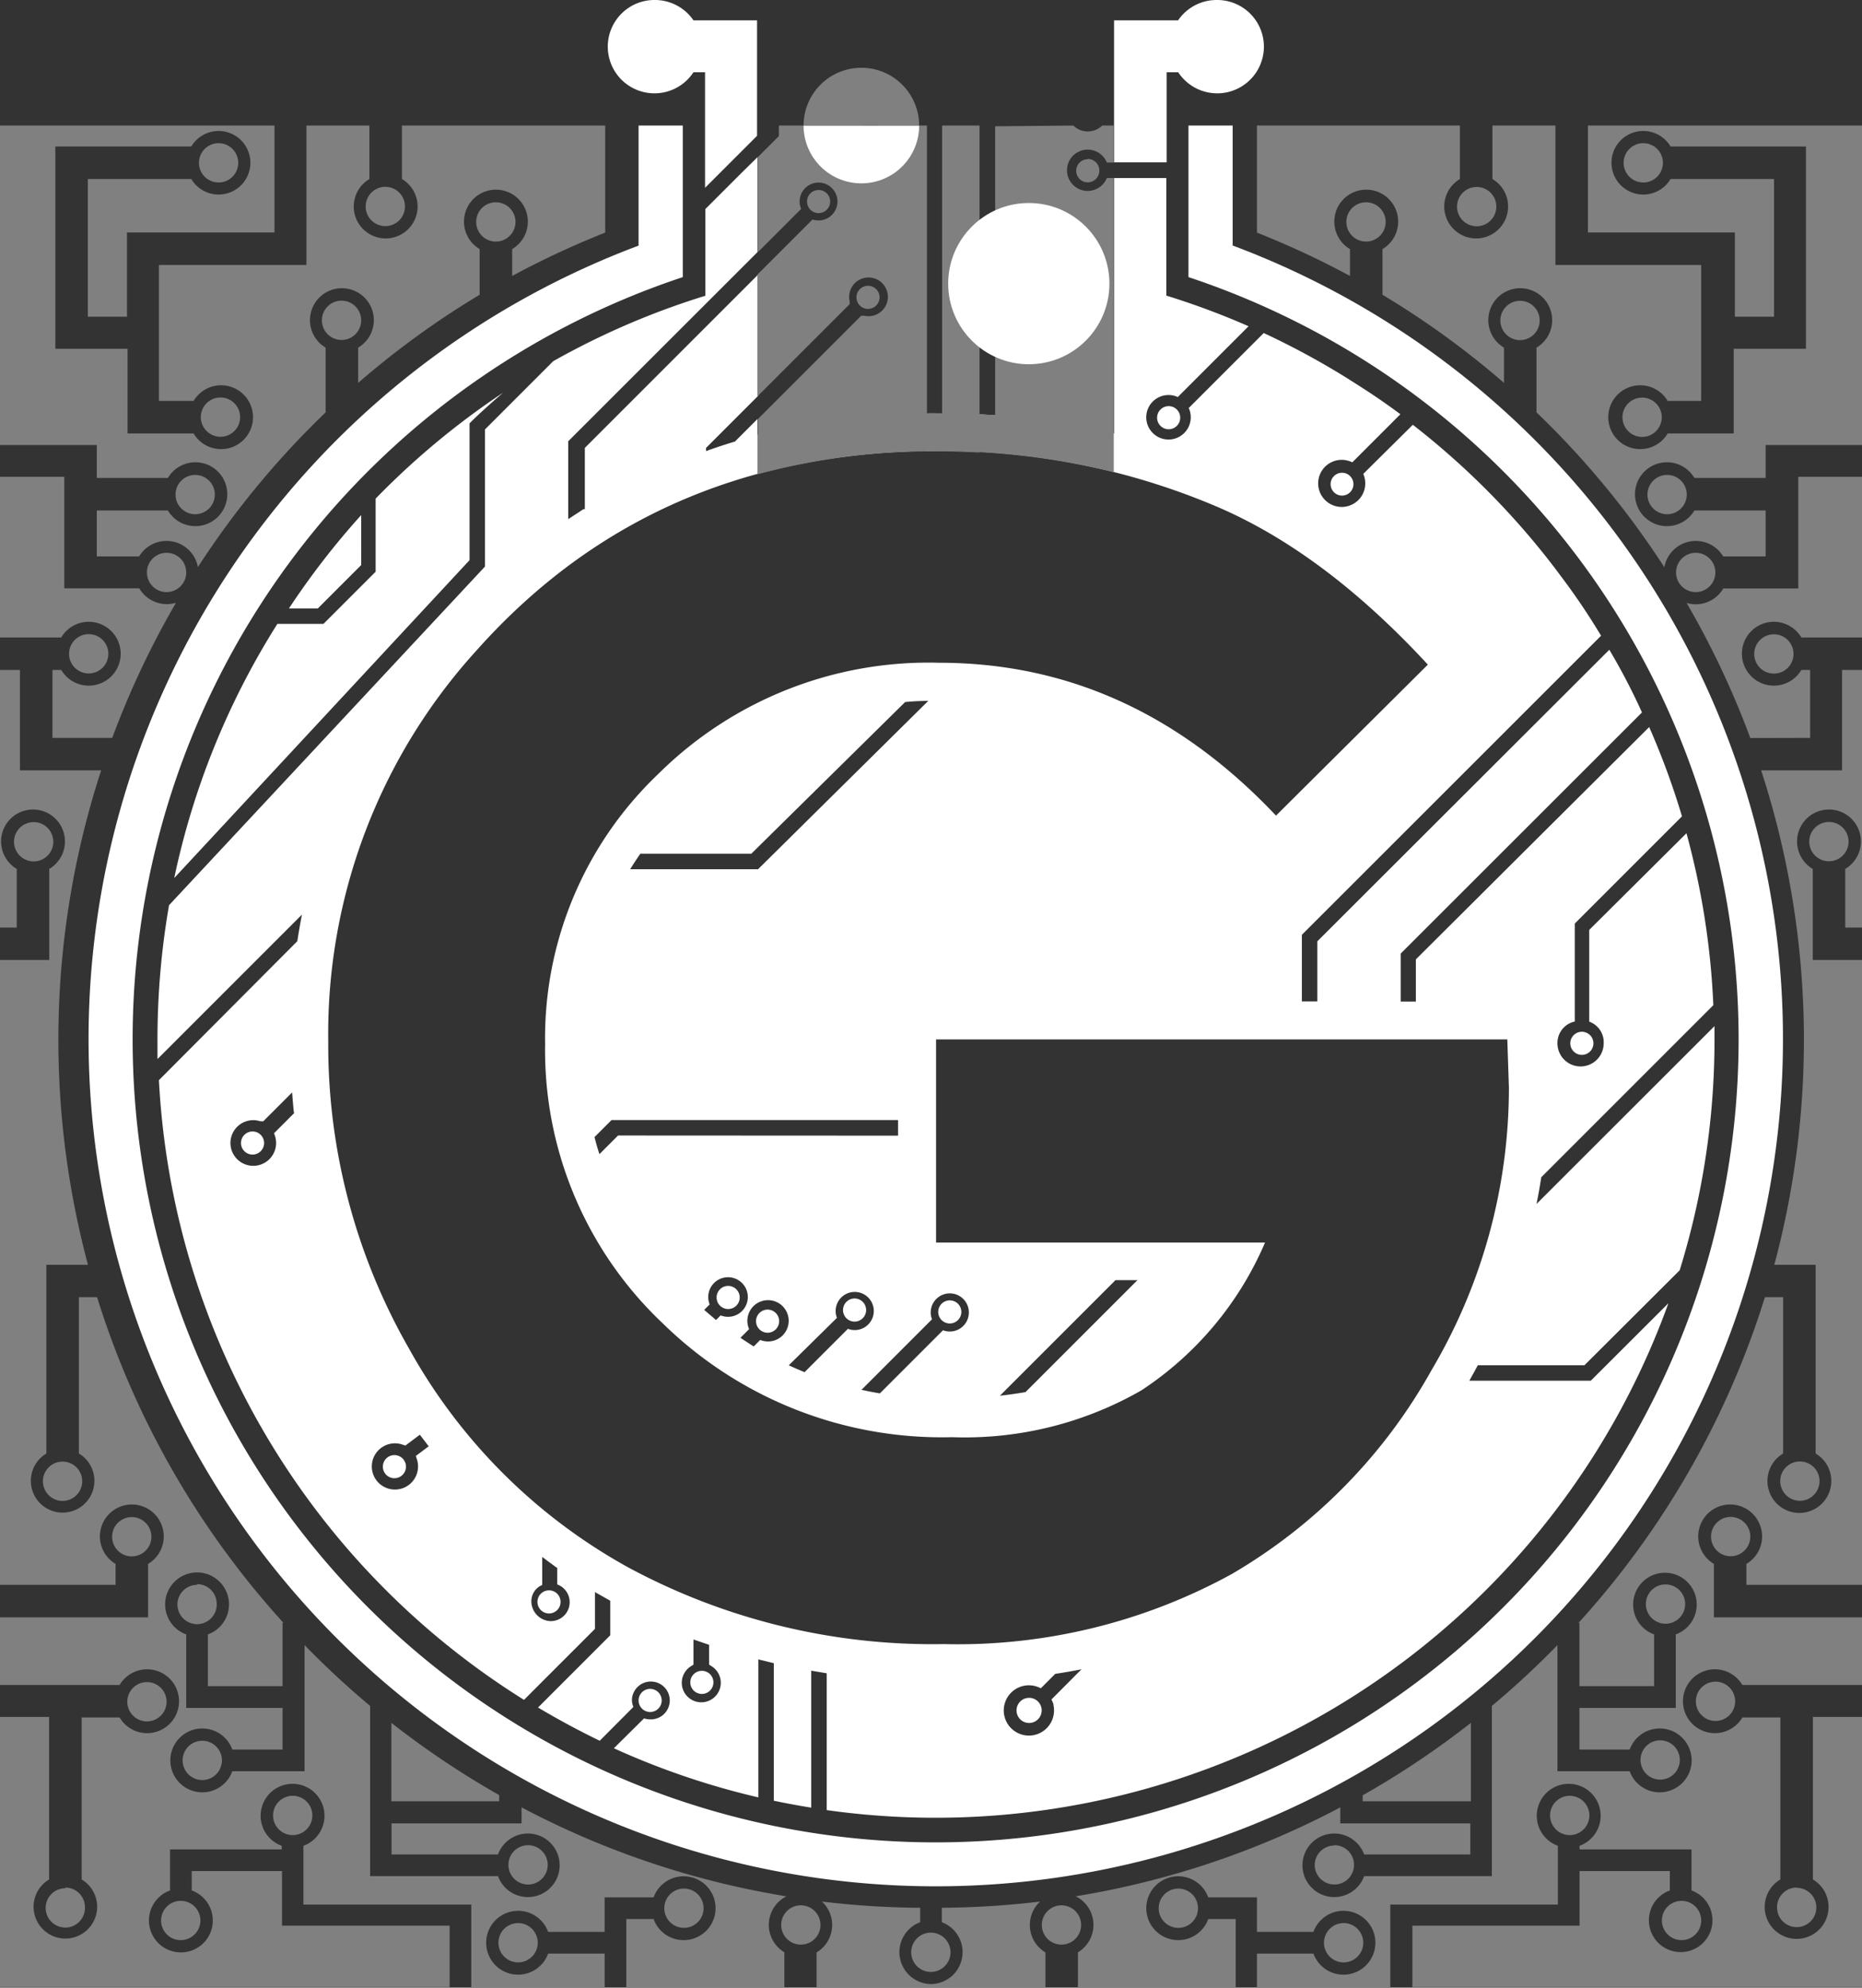 <svg xmlns="http://www.w3.org/2000/svg" xmlns:xlink="http://www.w3.org/1999/xlink" viewBox="0 0 128.88 137.57"><rect x="0" y="0" width="128.88" height="137.57" fill="#333333" stroke="none"/><defs><style>.cls-1{fill:url(#GradientFill_1);}.cls-2{fill:url(#GradientFill_1-2);}.cls-3,.cls-5{fill:#fff;}.cls-3,.cls-4{fill-rule:evenodd;}.cls-4{fill:gray;}</style><linearGradient id="GradientFill_1" x1="84.21" y1="2.33" x2="84.21" y2="4.13" gradientUnits="userSpaceOnUse"><stop offset="0" stop-color="#902529"/><stop offset="1" stop-color="#3e070d"/></linearGradient><linearGradient id="GradientFill_1-2" x1="45.32" y1="2.33" x2="45.32" y2="4.13" xlink:href="#GradientFill_1"/></defs><title>transparent</title><g id="Layer_2" data-name="Layer 2"><g id="Layer_1-2" data-name="Layer 1"><circle class="cls-1" cx="84.21" cy="3.23" r="1.55"/><circle class="cls-2" cx="45.32" cy="3.23" r="1.55"/><path class="cls-3" d="M85.34,17A58.64,58.64,0,1,1,44.2,17V8.69h3.06V19.18a55.58,55.58,0,1,0,35,0V8.69h3.06V17Zm-40-17A3.23,3.23,0,1,0,48,5h.8V8.69h0V13l0,0h0l3.6-3.6h0V1.41H48A3.23,3.23,0,0,0,45.32,0ZM84.21,0a3.23,3.23,0,0,0-2.67,1.41H77.11v9.83h3.64V5h.8a3.23,3.23,0,1,0,2.67-5ZM19.9,42.11H22l3-3V35.65a54.12,54.12,0,0,0-5,6.46Zm20.5-6.88-1.07.7V30.54L52.43,17.45V10.88L51.29,12l-2.47,2.47,0,0v6A53.51,53.51,0,0,0,38.29,25l-4.72,4.72v9.49L11.7,62.65a54.19,54.19,0,0,0-.8,9.3c0,.45,0,.9,0,1.35l10-10q-.18.91-.32,1.84L11,74.76a53.85,53.85,0,0,0,25.27,42.89l4.91-4.91v-2.55l1.06.6h0v2.39l-5,5q2.08,1.24,4.27,2.3l2.33-2.34a1.33,1.33,0,0,1-.1-.51A1.31,1.31,0,1,1,45,119a1.34,1.34,0,0,1-.42-.07L42.49,121a53.47,53.47,0,0,0,10,3.4v-9.55l1.07.26v9.52q1.28.27,2.59.48v-9.48l1.07.18v9.47a53.93,53.93,0,0,0,58.26-35.08l-5.37,5.36h-8.41q.3-.53.59-1.07h7.38l6.59-6.57a53.85,53.85,0,0,0,2.41-16q0-.45,0-.9L106.35,83.33q.19-.92.33-1.85l11.91-11.91a53.79,53.79,0,0,0-1.86-11.9L110,64.36v6.35a1.51,1.51,0,0,1,1,1.5,1.6,1.6,0,0,1-3.2,0A1.52,1.52,0,0,1,109,70.7V63.92l7.42-7.42a53.28,53.28,0,0,0-2.27-6.18L98,66.4v2.92H96.95V66l16.7-16.69q-1-2.22-2.26-4.34L91.18,65.15v4.16H90.11V64.7L110.82,44q-1.2-2-2.57-3.84l-.65-.87a54.2,54.2,0,0,0-9.81-9.89L94.36,32.8A1.63,1.63,0,1,1,93.6,32l3.33-3.33q-1.42-1.06-2.91-2h0a53.75,53.75,0,0,0-6.55-3.62l-5.19,5.19a1.54,1.54,0,1,1-.76-.76l4.9-4.9a53.43,53.43,0,0,0-5.69-2.12l0,0V12.32H77.11V30a53.23,53.23,0,0,0-12.23-1.39,50.21,50.21,0,0,0-12.45,1.49V29l-1.56,1.56q-1,.3-2,.66V31l3.61-3.61V19l-12,12v4.25ZM98.83,46q-7.23-7.83-14.76-11a48.43,48.43,0,0,0-19.19-3.79Q45.28,31.22,33,45A39.43,39.43,0,0,0,22.72,72.11,42.25,42.25,0,0,0,28.3,93.32a38.74,38.74,0,0,0,15.18,15.16,44.39,44.39,0,0,0,21.84,5.31,39.43,39.43,0,0,0,19.94-4.85A37.41,37.41,0,0,0,99.09,94.82a38.36,38.36,0,0,0,5.35-19.56l-.11-3.32H64.79V86H87.56A23.09,23.09,0,0,1,79,96.23,24.56,24.56,0,0,1,65.9,99.47a27.62,27.62,0,0,1-20.05-7.9,26,26,0,0,1-8.12-19.3,25.24,25.24,0,0,1,7.83-18.7A26.56,26.56,0,0,1,65,45.87q13.33,0,23.32,10.58L98.83,46Zm-20.1,42.6H77.21l-8,8q.89-.1,1.77-.25l7.79-7.79Zm-16.57-10V77.52H42.33l-1.18,1.18q.15.6.34,1.18l1.29-1.29Zm12.72,36.93q-.91.18-1.84.32l-1,1a1.74,1.74,0,1,0,.88,1.18.51.51,0,0,0-.07-.24l-.07-.17,2.09-2.1Zm-25.77-1.68L48,113.47v1.74l-.17.11a1.35,1.35,0,1,0,1.42,0l-.17-.11v-1.36ZM38.53,108.5l-1-.74v1.94a1.21,1.21,0,0,0-.75,1.19,1.38,1.38,0,0,0,1.31,1.31,1.31,1.31,0,0,0,.48-2.54V108.5Zm-8.82-8.35-.65-.85-1,.75-.21-.07a1.6,1.6,0,1,0,1,1l-.07-.21.88-.66ZM20.34,77q-.07-.7-.12-1.39l-2,2L18,77.6a1.58,1.58,0,1,0,1.11,1.51,1.57,1.57,0,0,0-.07-.47l-.07-.21,1.4-1.4ZM64.25,48.51q-.81,0-1.6.08L52,59.09H44.32q-.37.53-.7,1.07h8.85L64.25,48.51Zm-13,44.08q.46.31.92.6l.45-.45a1.43,1.43,0,1,0-.77-.75l-.61.61Zm3.38,1.92q.52.24,1.06.46l3-3a1.32,1.32,0,1,0-.85-1.23,1.33,1.33,0,0,0,.09.47L54.59,94.5Zm5,1.68q.63.14,1.27.25l4.37-4.37a1.32,1.32,0,1,0-.85-1.23,1.31,1.31,0,0,0,.09.47l-4.88,4.88ZM50.4,89a.8.8,0,1,0,.8.8.8.8,0,0,0-.8-.8Zm2.73,1.64a.8.8,0,1,0,.8.8.8.8,0,0,0-.8-.8ZM92.89,32.72a.79.79,0,1,0,.79.79.79.79,0,0,0-.79-.79ZM71.23,117.51a.87.87,0,1,0,.87.87.87.87,0,0,0-.87-.87Zm9.66-89.4a.8.8,0,1,0,.8.8.8.8,0,0,0-.8-.8Zm28.6,43.3a.8.8,0,1,0,.8.8.8.8,0,0,0-.8-.8ZM48.58,115.64a.8.8,0,1,0,.8.8.8.8,0,0,0-.8-.8ZM45,116.89a.8.8,0,1,0,.8.8.8.8,0,0,0-.8-.8Zm-7-6.82a.8.8,0,1,0,.8.8.8.8,0,0,0-.8-.8Zm-10.7-9.36a.8.8,0,1,0,.8.8.8.8,0,0,0-.8-.8ZM65.74,90a.8.8,0,1,0,.8.8.8.8,0,0,0-.8-.8Zm-6.59-.13a.8.8,0,1,0,.8.8.8.8,0,0,0-.8-.8ZM17.48,78.31a.8.8,0,1,0,.8.8.8.8,0,0,0-.8-.8ZM48.74,90.66l.82.7.32-.32a1.37,1.37,0,1,0-.76-.76l-.38.38ZM12.06,60.77l20.44-22V29.3l.12-.12c.43-.43,1.24-1.17,2.2-2A54.18,54.18,0,0,0,26,34.51v5.06l-3.61,3.61H19.2A53.54,53.54,0,0,0,12.06,60.77Z"/><path class="cls-4" d="M64.44,137.32a2.21,2.21,0,0,0,.75-4.28v-1a60.62,60.62,0,0,0,6.8-.43,2.21,2.21,0,0,0,.37,3.52v2.45H56.52v-2.45a2.21,2.21,0,0,0,.37-3.52,60.62,60.62,0,0,0,6.8.43v1a2.21,2.21,0,0,0,.75,4.28ZM7.77,51.07a60.19,60.19,0,0,1,4.41-9.35,2.21,2.21,0,0,1-2.54-1H4.45V33H0V44.12H4.24a2.21,2.21,0,1,1,0,2.25H3.63v4.7ZM6.14,43.89a1.36,1.36,0,1,1-1.36,1.36,1.36,1.36,0,0,1,1.36-1.36Zm9.12-16.38a1.36,1.36,0,1,0,1.36,1.36,1.36,1.36,0,0,0-1.36-1.36ZM34.33,14a1.36,1.36,0,1,0,1.35,1.36A1.36,1.36,0,0,0,34.33,14ZM23.67,20.81A1.36,1.36,0,1,0,25,22.17a1.36,1.36,0,0,0-1.36-1.36Zm3-7.88a1.36,1.36,0,1,0,1.36,1.35,1.36,1.36,0,0,0-1.36-1.35ZM11.53,38.26a1.36,1.36,0,1,1-1.36,1.36,1.36,1.36,0,0,1,1.36-1.36Zm2.17,1a2.21,2.21,0,0,0-4.07-.75H6.7V35.33h4.92a2.21,2.21,0,1,0,0-2.25H6.7V30.8H0V8.69H19v7.4H8.79v5.83H6.08V12.39h7.16a2.2,2.2,0,1,0,0-2.25H3.83v14h5V30h4.57a2.21,2.21,0,1,0,0-2.25H11V18.34H21.21V8.69h4.36v3.7a2.21,2.21,0,1,0,2.25,0V8.69H41.89v7.41a59.93,59.93,0,0,0-6.44,3V17.24a2.21,2.21,0,1,0-2.25,0V20.4a59.84,59.84,0,0,0-8.41,6.1V24.06a2.21,2.21,0,1,0-2.25,0v4.48a60.27,60.27,0,0,0-8.83,10.69Zm-.19-6.39a1.36,1.36,0,1,1-1.36,1.36,1.36,1.36,0,0,1,1.36-1.36ZM15.13,9.91a1.36,1.36,0,1,0,1.36,1.36,1.36,1.36,0,0,0-1.36-1.36ZM35.86,133.1a1.36,1.36,0,1,0,1.36,1.36,1.36,1.36,0,0,0-1.36-1.36Zm28.57.66a1.36,1.36,0,1,0,1.36,1.36,1.36,1.36,0,0,0-1.36-1.36Zm-9-1.89a1.36,1.36,0,1,0,1.36,1.36,1.36,1.36,0,0,0-1.36-1.36Zm-1-.62a2.21,2.21,0,0,0-.14,3.87v2.45H43.35v-4.75h1.89a2.21,2.21,0,1,0,0-1.5H41.85v2.39H37.94a2.21,2.21,0,1,0,0,1.5h3.91v2.36H32.62v-5.75H21v-4.07a2.21,2.21,0,1,0-1.5,0V128H11.77v2.84a2.21,2.21,0,1,0,1.5,0v-1.34h6.25v3.78h11.6v4.25H0v-18.7H3.4v11.25a2.2,2.2,0,1,0,2.25,0V118.87H8.28a2.21,2.21,0,1,0,0-2.25H0v-4.68H10.25v-3.7a2.21,2.21,0,1,0-2.25,0v1.45H0V66.44H3.41V60.14a2.21,2.21,0,1,0-2.25,0v4.06H0V46.37H1.38v6.95H7a60.21,60.21,0,0,0-.91,34.22H3.21V100.6a2.2,2.2,0,1,0,2.25,0V89.78H6.72a60,60,0,0,0,12.9,22.54h-.06v4.38H14.39v-3.58a2.21,2.21,0,1,0-1.5,0v5.09h6.67v2.88H16.08a2.21,2.21,0,1,0,0,1.5h5v-8.73a60.42,60.42,0,0,0,4.54,4.21v11.78h8.85a2.2,2.2,0,1,0,0-1.5H27.1V126.2h9v-1.11a59.66,59.66,0,0,0,18.35,6.16Zm-7.09-.54a1.36,1.36,0,1,0,1.36,1.36,1.36,1.36,0,0,0-1.36-1.36Zm-10.79-3a1.36,1.36,0,1,0,1.36,1.36,1.36,1.36,0,0,0-1.36-1.36Zm-2-3.47a60.17,60.17,0,0,1-7.46-5v5.43h7.46v-.44Zm-14.29.05a1.36,1.36,0,1,0,1.36,1.36,1.36,1.36,0,0,0-1.36-1.36Zm-7.75,7.27a1.36,1.36,0,1,0,1.36,1.36,1.36,1.36,0,0,0-1.36-1.36ZM14,120.48a1.36,1.36,0,1,0,1.36,1.36A1.36,1.36,0,0,0,14,120.48Zm-.37-10.79A1.36,1.36,0,1,0,15,111a1.36,1.36,0,0,0-1.36-1.36Zm-9.11,21A1.36,1.36,0,1,0,5.88,132a1.36,1.36,0,0,0-1.36-1.36Zm5.65-14.27a1.36,1.36,0,1,0,1.36,1.36,1.36,1.36,0,0,0-1.36-1.36ZM9.12,105a1.36,1.36,0,1,0,1.36,1.36A1.36,1.36,0,0,0,9.12,105Zm-4.79-3.84a1.36,1.36,0,1,0,1.36,1.36,1.36,1.36,0,0,0-1.36-1.36Zm-2-44.26a1.36,1.36,0,1,0,1.36,1.36,1.36,1.36,0,0,0-1.36-1.36Zm118.82-5.82a60.22,60.22,0,0,0-4.41-9.35,2.21,2.21,0,0,0,2.54-1h5.19V33h4.45V44.12h-4.24a2.21,2.21,0,1,0,0,2.25h.61v4.7Zm1.63-7.18a1.36,1.36,0,1,0,1.36,1.36,1.36,1.36,0,0,0-1.36-1.36Zm-9.12-16.38a1.36,1.36,0,1,1-1.36,1.36,1.36,1.36,0,0,1,1.36-1.36ZM94.55,14a1.36,1.36,0,1,1-1.36,1.36A1.36,1.36,0,0,1,94.55,14Zm10.66,6.82a1.36,1.36,0,1,1-1.36,1.36,1.36,1.36,0,0,1,1.36-1.36Zm-3-7.88a1.36,1.36,0,1,1-1.36,1.35,1.36,1.36,0,0,1,1.36-1.35Zm15.16,25.32a1.36,1.36,0,1,0,1.36,1.36,1.36,1.36,0,0,0-1.36-1.36Zm-2.17,1a2.21,2.21,0,0,1,4.07-.75h2.94V35.33h-4.93a2.21,2.21,0,1,1,0-2.25h4.93V30.8h6.7V8.69h-19v7.4h10.17v5.83h2.71V12.39h-7.16a2.2,2.2,0,1,1,0-2.25H125v14h-5V30h-4.57a2.21,2.21,0,1,1,0-2.25h2.32V18.34H107.66V8.69H103.3v3.7a2.21,2.21,0,1,1-2.25,0V8.69H87v7.41a60,60,0,0,1,6.44,3V17.24a2.21,2.21,0,1,1,2.25,0V20.4a59.88,59.88,0,0,1,8.41,6.1V24.06a2.21,2.21,0,1,1,2.25,0v4.48a60.27,60.27,0,0,1,8.83,10.69Zm.19-6.39a1.36,1.36,0,1,0,1.36,1.36,1.36,1.36,0,0,0-1.36-1.36ZM113.74,9.91a1.36,1.36,0,1,1-1.36,1.36,1.36,1.36,0,0,1,1.36-1.36ZM93,133.1a1.36,1.36,0,1,1-1.36,1.36A1.36,1.36,0,0,1,93,133.1Zm-19.53-1.23a1.36,1.36,0,1,0,1.36,1.36,1.36,1.36,0,0,0-1.36-1.36Zm1-.62a2.21,2.21,0,0,1,.14,3.87v2.45H85.53v-4.75H83.63a2.21,2.21,0,1,1,0-1.5H87v2.39h3.91a2.21,2.21,0,1,1,0,1.5H87v2.36h9.23v-5.75h11.6v-4.07a2.21,2.21,0,1,1,1.5,0V128h7.75v2.84a2.2,2.2,0,1,1-1.5,0v-1.34h-6.25v3.78H97.76v4.25h31.12v-18.7h-3.4v11.25a2.21,2.21,0,1,1-2.25,0V118.87H120.6a2.21,2.21,0,1,1,0-2.25h8.28v-4.68H118.63v-3.7a2.21,2.21,0,1,1,2.25,0v1.45h8V66.44h-3.41V60.14a2.21,2.21,0,1,1,2.25,0v4.06h1.16V46.37h-1.38v6.95h-5.6a60.21,60.21,0,0,1,.91,34.22h2.86V100.6a2.21,2.21,0,1,1-2.25,0V89.78h-1.26a60,60,0,0,1-12.9,22.54h.06v4.38h5.17v-3.58a2.2,2.2,0,1,1,1.5,0v5.09h-6.67v2.88h3.48a2.21,2.21,0,1,1,0,1.5h-5v-8.73a60.38,60.38,0,0,1-4.54,4.21v11.78H94.42a2.2,2.2,0,1,1,0-1.5h7.35V126.2h-9v-1.11a59.65,59.65,0,0,1-18.35,6.16Zm7.09-.54a1.36,1.36,0,1,1-1.36,1.36,1.36,1.36,0,0,1,1.36-1.36Zm10.79-3A1.36,1.36,0,1,1,91,129.09a1.36,1.36,0,0,1,1.36-1.36Zm2-3.47a60.17,60.17,0,0,0,7.46-5v5.43H94.32v-.44Zm14.29.05a1.36,1.36,0,1,1-1.35,1.36,1.36,1.36,0,0,1,1.35-1.36Zm7.75,7.27a1.36,1.36,0,1,1-1.36,1.36,1.36,1.36,0,0,1,1.36-1.36Zm-1.48-11.11a1.36,1.36,0,1,1-1.36,1.36,1.36,1.36,0,0,1,1.36-1.36Zm.37-10.79a1.36,1.36,0,1,1-1.36,1.36,1.36,1.36,0,0,1,1.36-1.36Zm9.11,21A1.36,1.36,0,1,1,123,132a1.36,1.36,0,0,1,1.35-1.36Zm-5.65-14.27a1.36,1.36,0,1,1-1.36,1.36,1.36,1.36,0,0,1,1.36-1.36Zm1.05-11.4a1.36,1.36,0,1,1-1.36,1.36,1.36,1.36,0,0,1,1.36-1.36Zm4.79-3.84a1.36,1.36,0,1,1-1.36,1.36,1.36,1.36,0,0,1,1.36-1.36Zm2-44.26a1.36,1.36,0,1,1-1.35,1.36A1.36,1.36,0,0,1,126.59,56.89Z"/><path class="cls-4" d="M52.43,19l3.81-3.81a1.31,1.31,0,1,0-.79-.73l-3,3V10.88l1.46-1.46V8.69h5.82V9.95l-.17.11a1.35,1.35,0,1,0,1.42,0l-.17-.11V8.69h3.35V31.24a46.25,46.25,0,0,0-11.7,1.58V29l7.15-7.15.2,0a1.34,1.34,0,1,0-1-1l0,.2-6.39,6.39V19Zm4.23-5.85a.8.8,0,1,0,.8.8.8.8,0,0,0-.8-.8Zm3.42,6.63a.8.8,0,1,0,.8.8.8.8,0,0,0-.8-.8ZM67.8,8.69V31.32q-1.3-.07-2.59-.08V8.69Z"/><path class="cls-4" d="M74.29,8.69a1.43,1.43,0,0,0,2,0h.8v2.56h-.48a1.43,1.43,0,1,0,0,1.07h.48V32.68a50.33,50.33,0,0,0-12.23-1.46A47.2,47.2,0,0,0,52.43,32.8V30.09a50.21,50.21,0,0,1,12.45-1.49q2,0,4,.14v-20Zm1,2.33a.8.8,0,1,0,.8.8A.8.8,0,0,0,75.31,11Z"/><circle class="cls-5" cx="71.21" cy="19.63" r="5.58"/><path class="cls-3" d="M55.62,8.69a4,4,0,0,0,8,0Z"/><path class="cls-4" d="M59.62,4.69a4,4,0,0,0-4,4h8A4,4,0,0,0,59.62,4.69Z"/></g></g></svg>